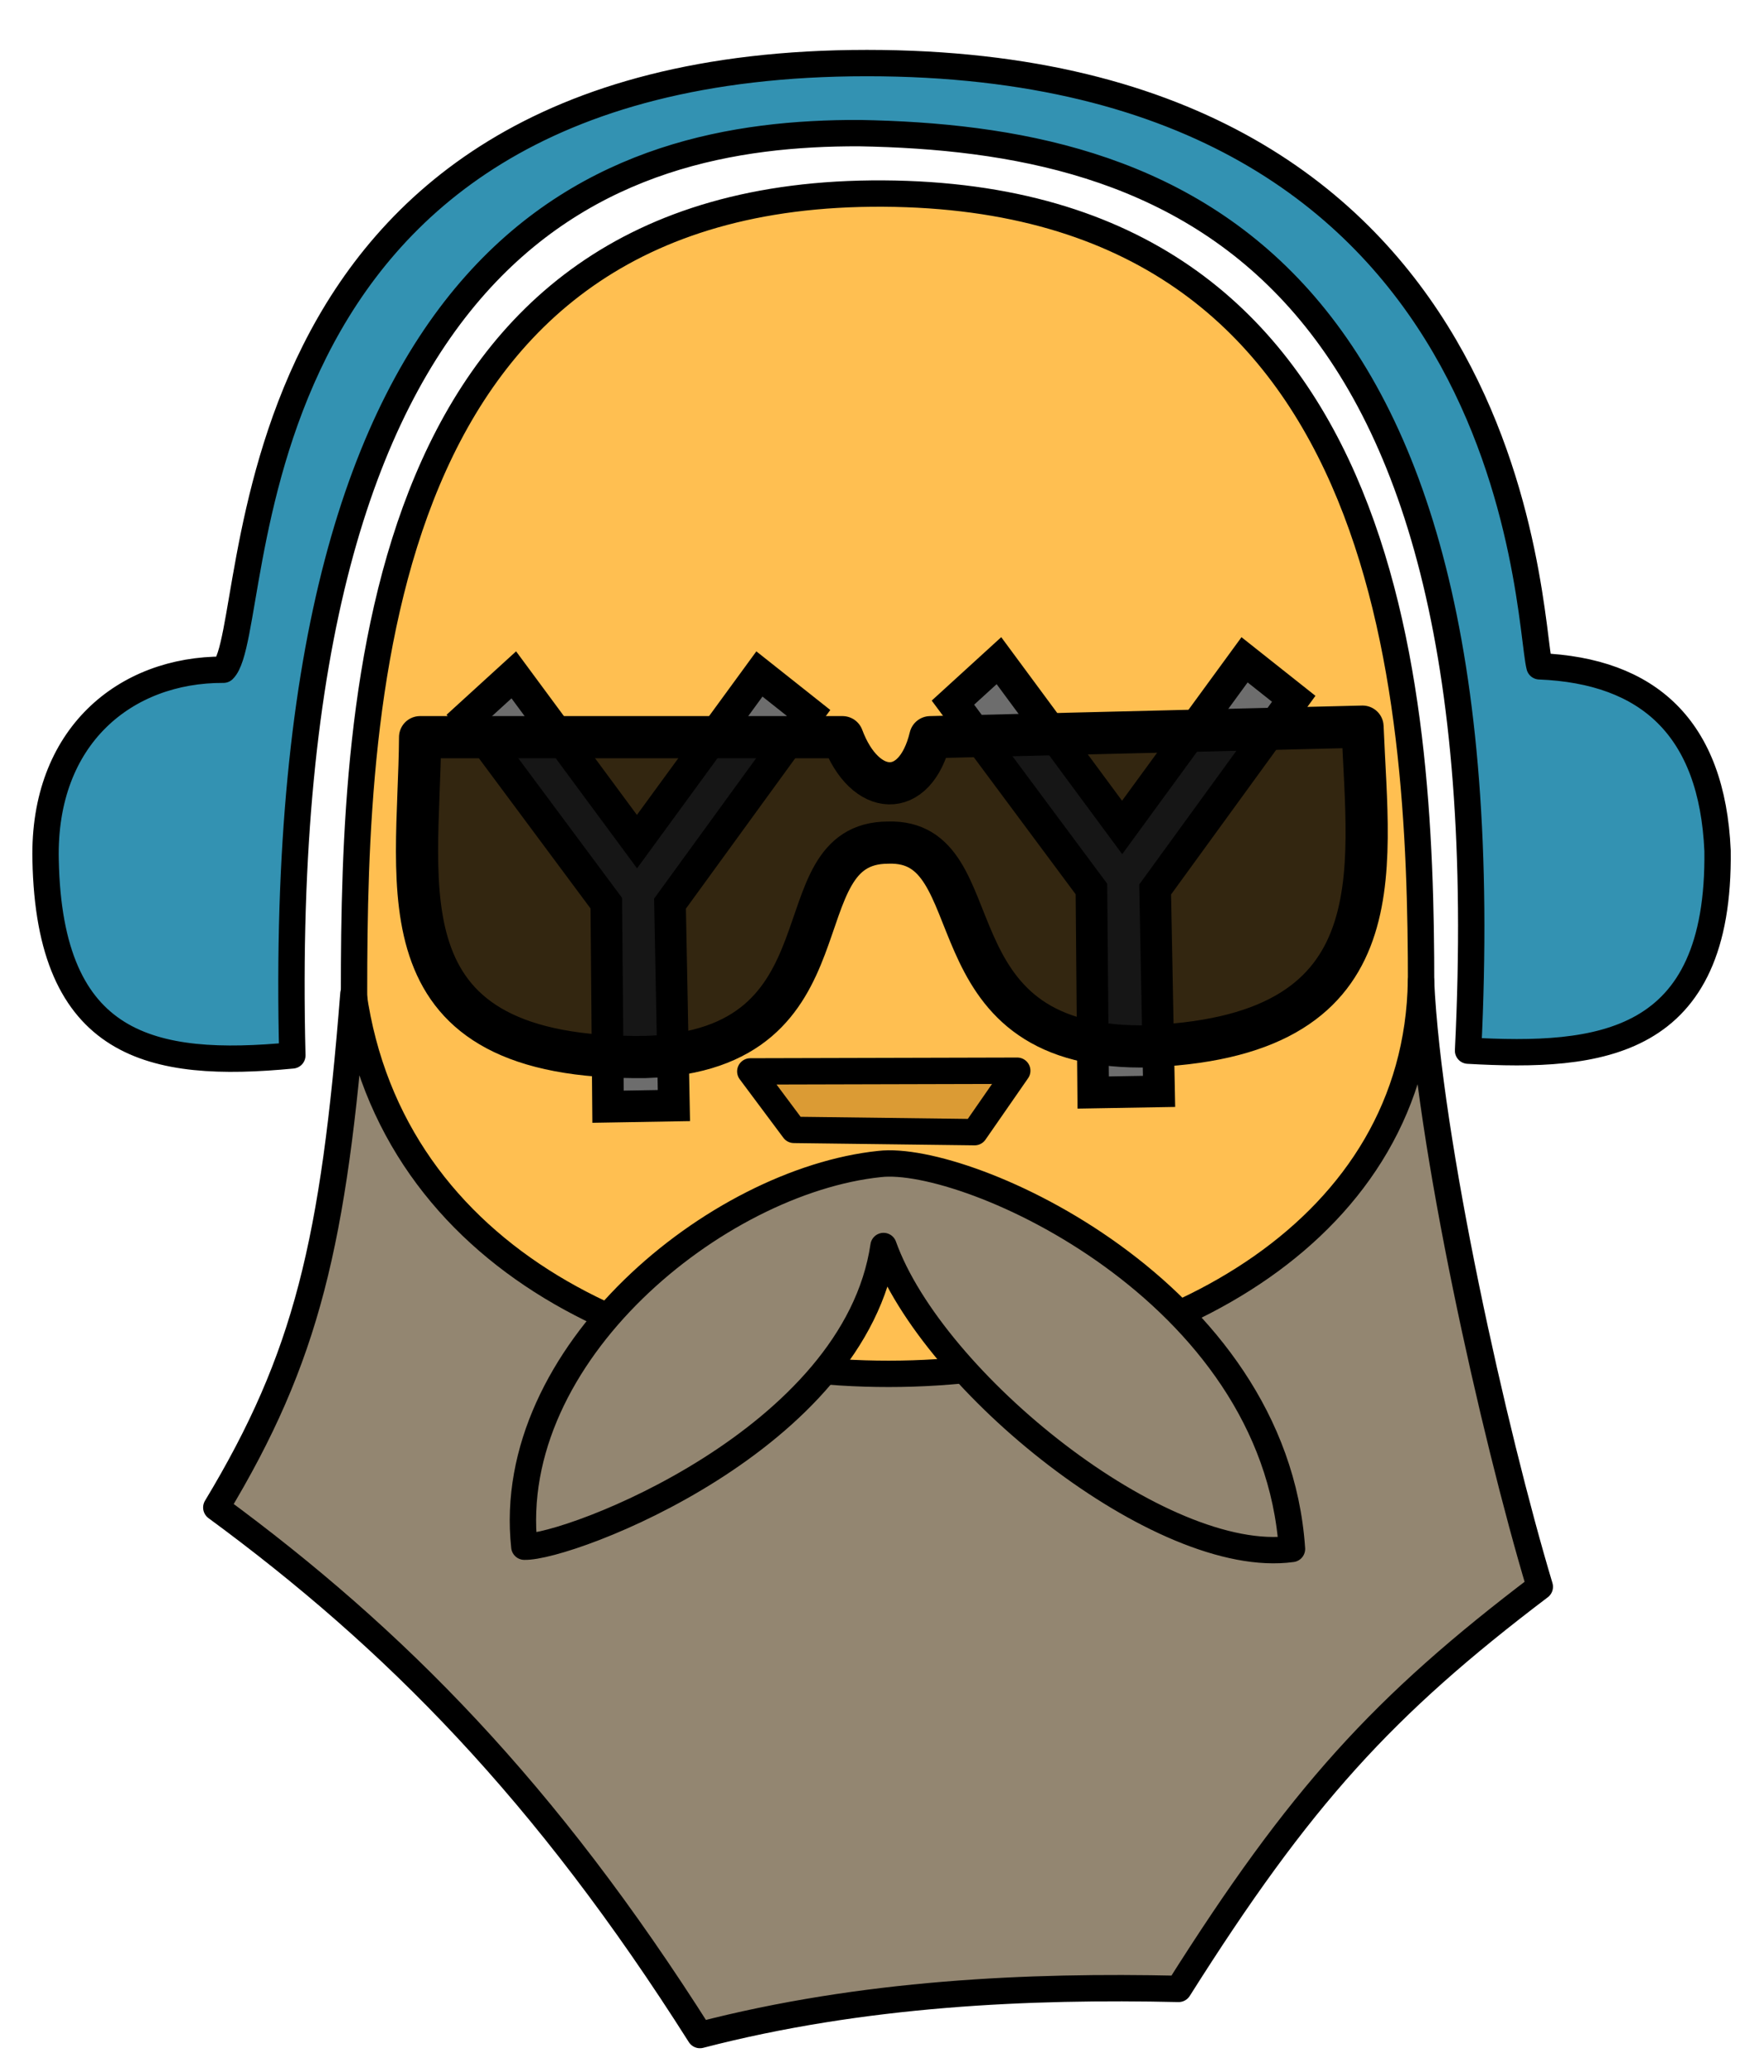 <svg width="334.667" height="393" xmlns="http://www.w3.org/2000/svg" xmlns:se="http://svg-edit.googlecode.com" xmlns:xlink="http://www.w3.org/1999/xlink" xmlns:dc="http://purl.org/dc/elements/1.1/" xmlns:cc="http://creativecommons.org/ns#" xmlns:rdf="http://www.w3.org/1999/02/22-rdf-syntax-ns#" xmlns:inkscape="http://www.inkscape.org/namespaces/inkscape" style="">
                                    <title>my vector image</title>
                                    <!-- Created with Vector Paint - http://www.vectorpaint.yaks.com/ https://chrome.google.com/webstore/detail/hnbpdiengicdefcjecjbnjnoifekhgdo -->
                                    <rect id="backgroundrect" width="100%" height="100%" x="0" y="0" fill="#FFFFFF" stroke="none" style="" class=""/>
                                <g style="" class="currentLayer"><title>Layer 1</title><path fill="#3392b2" fill-opacity="1" stroke="#000000" stroke-opacity="1" style="color: rgb(147, 134, 113);" stroke-width="5" stroke-dasharray="none" stroke-linejoin="round" stroke-linecap="butt" stroke-dashoffset="" fill-rule="nonzero" opacity="1" marker-start="" marker-mid="" marker-end="" id="svg_2" d="M55.464,200.199 C28.763,202.759 9.33,198.695 8.651,163.081 C8.135,139.64 23.791,126.959 42.393,127.038 C50.35,119.296 39.958,11.962 164.474,11.962 C288.99,11.962 289.658,116.973 292.07,126.393 C312.754,127.231 324.819,138.091 325.856,161.361 C326.324,198.458 303.528,200.716 278.522,199.295 C286.044,47.145 221.407,26.285 163.016,25.253 C116.276,25.124 51.537,43.661 55.464,200.199 z" class="selected"/><path fill="#ffbf51" fill-opacity="1" stroke="#000000" stroke-opacity="1" stroke-width="5" stroke-dasharray="none" stroke-linejoin="round" stroke-linecap="butt" stroke-dashoffset="" fill-rule="nonzero" opacity="1" marker-start="" marker-mid="" marker-end="" d="M67.167,188.167 C67.167,131.813 70.832,36.167 167.568,36.716 C264.304,37.265 269.611,130.702 269.611,187.056 C269.611,243.41 221.88,317.771 165.802,317.771 C109.725,317.771 67.167,244.521 67.167,188.167 z" id="svg_1" class=""/><path fill="#938671" fill-opacity="1" stroke="#000000" stroke-opacity="1" style="color: rgb(147, 134, 113);" stroke-width="5" stroke-dasharray="none" stroke-linejoin="round" stroke-linecap="butt" stroke-dashoffset="" fill-rule="nonzero" opacity="1" marker-start="" marker-mid="" marker-end="" id="svg_3" d="M311.48,255.005 " class=""/><path fill="#938671" fill-opacity="1" stroke="#000000" stroke-opacity="1" style="color: rgb(147, 134, 113);" stroke-width="5" stroke-dasharray="none" stroke-linejoin="round" stroke-linecap="butt" stroke-dashoffset="" fill-rule="nonzero" opacity="1" marker-start="" marker-mid="" marker-end="" id="svg_9" d="M310.931,255.555 " class=""/><path fill="#938671" fill-opacity="1" stroke="#000000" stroke-opacity="1" style="color: rgb(147, 134, 113);" stroke-width="5" stroke-dasharray="none" stroke-linejoin="round" stroke-linecap="butt" stroke-dashoffset="" fill-rule="nonzero" opacity="1" marker-start="" marker-mid="" marker-end="" id="svg_10" d="M67.049,188.53 C63.322,235.68 58.218,257.462 41.036,285.956 C74.935,310.863 103.468,339.73 132.794,386.024 C163.731,377.995 195.336,376.632 223.607,377.269 C246.671,340.732 262.403,323.528 292.134,300.991 C283.409,271.882 270.986,216.504 269.594,186.062 C268.111,279.979 81.469,289.903 67.049,188.53 z" class=""/><path fill="#938671" fill-opacity="1" stroke="#000000" stroke-opacity="1" style="color: rgb(147, 134, 113);" stroke-width="5" stroke-dasharray="none" stroke-linejoin="round" stroke-linecap="butt" stroke-dashoffset="" fill-rule="nonzero" opacity="1" marker-start="" marker-mid="" marker-end="" id="svg_12" d="M310.381,263.797 " class=""/><path fill="#938671" fill-opacity="1" stroke="#000000" stroke-opacity="1" style="color: rgb(147, 134, 113);" stroke-width="5" stroke-dasharray="none" stroke-linejoin="round" stroke-linecap="butt" stroke-dashoffset="" fill-rule="nonzero" opacity="1" marker-start="" marker-mid="" marker-end="" d="M166.884,220.797 C183.535,218.868 241.839,244.822 245.115,293.816 C220.437,297.224 176.847,262.172 167.625,236.353 C162.192,273.143 107.872,293.636 99.477,293.389 C95.527,256.846 136.021,224.006 166.884,220.797 z" class="" id="svg_26"/><path fill="#938671" fill-opacity="1" stroke="#000000" stroke-opacity="1" style="color: rgb(147, 134, 113);" stroke-width="5" stroke-dasharray="none" stroke-linejoin="round" stroke-linecap="butt" stroke-dashoffset="" fill-rule="nonzero" opacity="1" marker-start="" marker-mid="" marker-end="" id="svg_25" d="M373.922,289.018 " class=""/><path fill="#6d6d6d" fill-opacity="1" stroke="#000000" stroke-opacity="1" style="color: rgb(147, 134, 113);" stroke-width="6" stroke-dasharray="none" stroke-linejoin="miter" stroke-linecap="butt" stroke-dashoffset="" fill-rule="nonzero" opacity="1" marker-start="" marker-mid="" marker-end="" id="svg_27" d="M115.359,209.928 L127.855,209.713 L127.114,171.409 L153.404,135.239 L144.077,127.845 L120.848,159.646 L97.476,128.009 L88.75,135.97 L115.025,171.321 L115.359,209.928 z" class=""/><path fill="#6d6d6d" fill-opacity="1" stroke="#000000" stroke-opacity="1" style="color: rgb(147, 134, 113);" stroke-width="6" stroke-dasharray="none" stroke-linejoin="miter" stroke-linecap="butt" stroke-dashoffset="" fill-rule="nonzero" opacity="1" marker-start="" marker-mid="" marker-end="" d="M207.401,207.24 L219.897,207.025 L219.156,168.721 L245.446,132.551 L236.119,125.157 L212.89,156.958 L189.518,125.321 L180.792,133.282 L207.067,168.633 L207.401,207.24 z" class="" id="svg_11"/><path fill="" fill-opacity="1" stroke="none" stroke-opacity="1" style="color: rgb(147, 134, 113);" stroke-width="1" stroke-dasharray="none" stroke-linejoin="miter" stroke-linecap="butt" stroke-dashoffset="" fill-rule="nonzero" opacity="1" marker-start="" marker-mid="" marker-end="" id="svg_29" d="M361.33,238.648 " class=""/><path fill="#db9b34" fill-opacity="1" stroke="#000000" style="color: rgb(147, 134, 113);" stroke-width="5" stroke-dasharray="none" stroke-linejoin="round" stroke-linecap="butt" stroke-dashoffset="" fill-rule="nonzero" opacity="1" marker-start="" marker-mid="" marker-end="" id="svg_4" d="M142.346,203.232 L192.995,203.102 L184.909,214.758 L150.627,214.328 L142.346,203.232 z" class="" stroke-opacity="1"/><path fill="#ffbf51" fill-opacity="1" stroke="#000000" stroke-opacity="1" style="color: rgb(147, 134, 113);" stroke-width="5" stroke-dasharray="none" stroke-linejoin="round" stroke-linecap="butt" stroke-dashoffset="" fill-rule="nonzero" opacity="1" marker-start="" marker-mid="" marker-end="" id="svg_6" d="M412.99,267.919 " class=""/><path fill="#000000" fill-opacity="0.8" stroke="#000000" stroke-opacity="1" style="color: rgb(147, 134, 113);" stroke-width="8" stroke-dasharray="none" stroke-linejoin="round" stroke-linecap="butt" stroke-dashoffset="" fill-rule="nonzero" opacity="1" marker-start="" marker-mid="" marker-end="" id="svg_8" d="M79.7,139.833 L159.833,139.833 C164.056,151.167 173.611,151.833 176.5,139.833 L258.5,137.833 C259.611,165.833 265.389,197.167 216.5,198.5 C175.389,198.5 188.944,159.167 168.5,159.833 C147.389,159.833 162.944,199.167 122.5,200.5 C71.345,201.167 79.522,168.5 79.7,139.833 z" class=""/><path fill="#ffbf51" fill-opacity="1" stroke="#000000" stroke-opacity="1" style="color: rgb(147, 134, 113);" stroke-width="5" stroke-dasharray="none" stroke-linejoin="round" stroke-linecap="butt" stroke-dashoffset="" fill-rule="nonzero" opacity="1" marker-start="" marker-mid="" marker-end="" id="svg_15" d="M473.033,221.833 " class=""/></g><defs><filter id="f047" inkscape:label="Neon" inkscape:menu="Bevels" inkscape:menu-tooltip="Neon light effect" x="-0.25" y="-0.25" width="1.5" height="1.5" color-interpolation-filters="sRGB">
            <feGaussianBlur stdDeviation="1" result="result1"/>
            <feComposite in="result1" in2="result1" result="result4" operator="in"/>
            <feGaussianBlur stdDeviation="7" result="result6" in="result4"/>
            <feComposite operator="over" in="result6" in2="result4" result="result8"/>
            <feComposite operator="in" result="fbSourceGraphic" in="result6" in2="result8"/>
            <feSpecularLighting specularExponent="45" specularConstant="2" surfaceScale="2.5" lighting-color="#fff" result="result1" in="fbSourceGraphic">
                <fePointLight z="20000" y="-10000" x="-5000"/>
            </feSpecularLighting>
            <feComposite operator="in" result="result2" in="result1" in2="fbSourceGraphic"/>
            <feComposite k3="1.5" k2="1.2" operator="arithmetic" result="result4" in="fbSourceGraphic" in2="result2"/>
            <feComposite operator="over" in="result9" in2="result4" result="result9"/>
            <feBlend mode="screen" in2="result9"/>
        </filter></defs></svg>